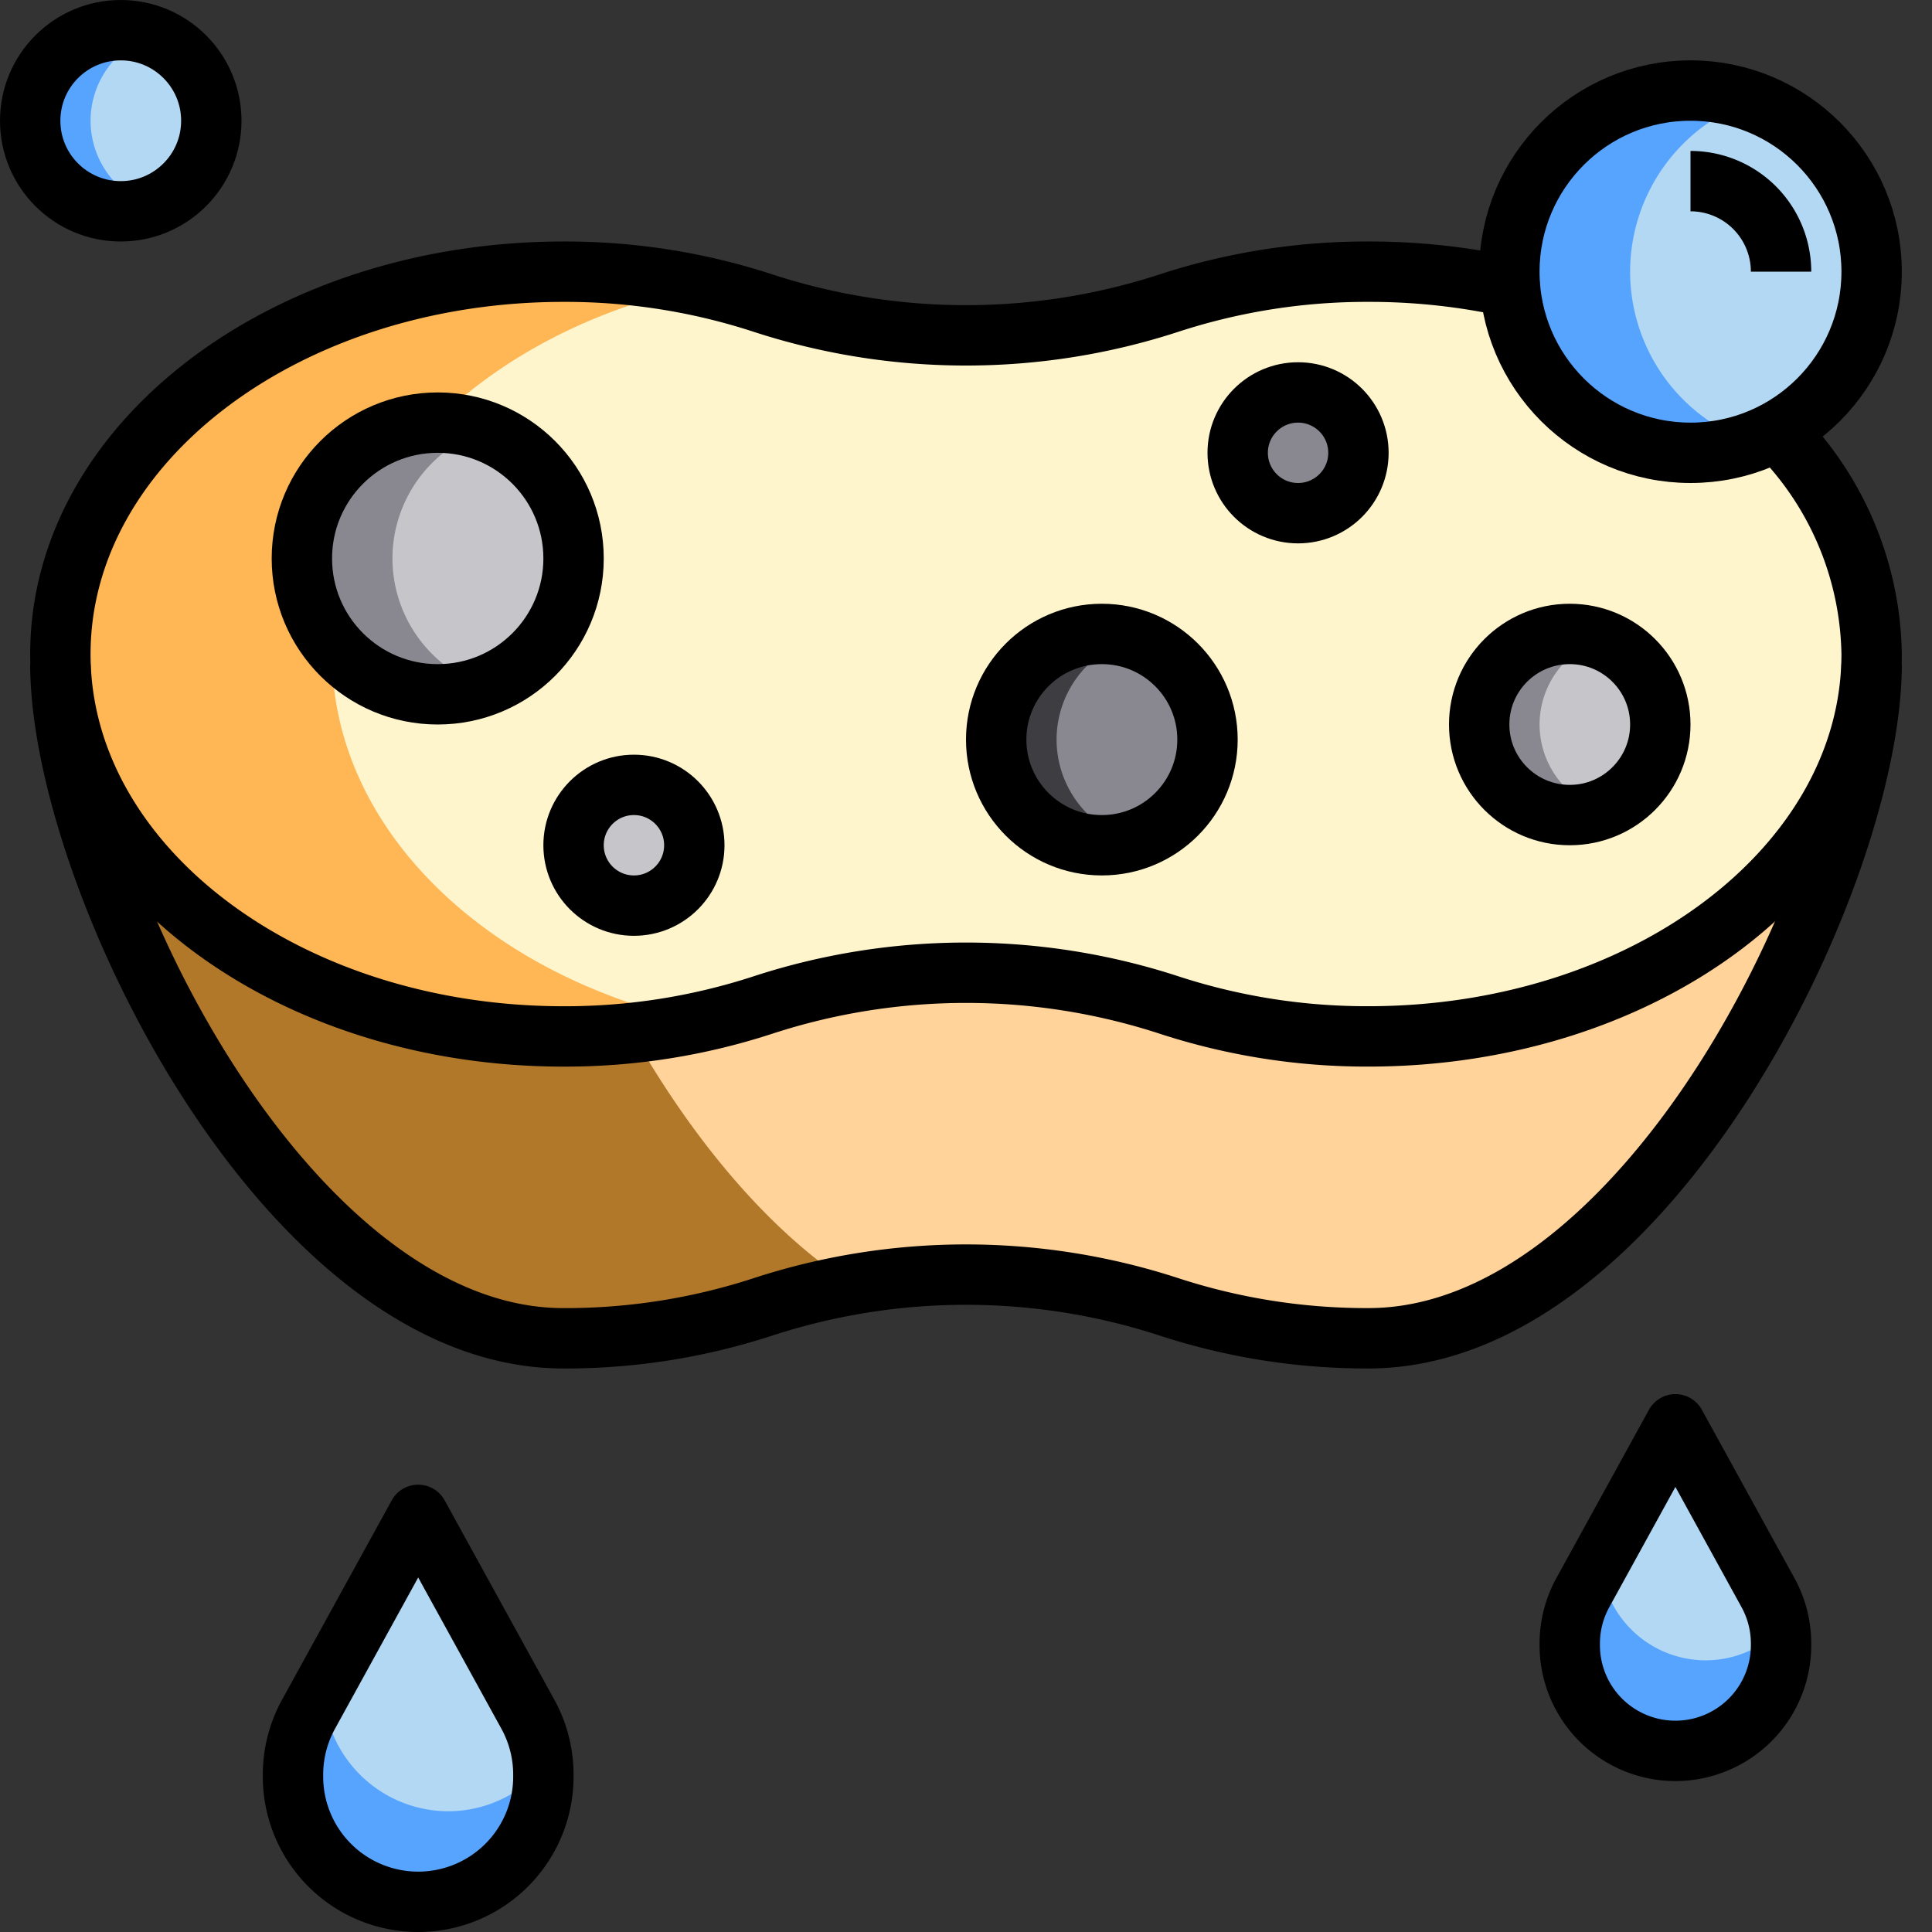<svg xmlns="http://www.w3.org/2000/svg" viewBox="0 0 64 64"><rect x="0" y="0" width="64" height="64" fill="#333333" stroke="none"/><title>clenaing-clean-sponge-wash-hygiene-shower</title><g id="_10-sponge" data-name="10-sponge"><circle cx="4" cy="4" r="3" style="fill:#b3d8f4"/><path d="M3,4A2.99,2.99,0,0,1,5,1.184,2.962,2.962,0,0,0,4,1,3,3,0,0,0,4,7a2.962,2.962,0,0,0,1-.184A2.99,2.99,0,0,1,3,4Z" style="fill:#57a4ff"/><path d="M2,22c0,7,7.462,22.333,16.667,22.333A21.088,21.088,0,0,0,25.25,43.3a21.691,21.691,0,0,1,13.5,0,21.088,21.088,0,0,0,6.583,1.032C54.538,44.333,62,29,62,22" style="fill:#ffd399"/><path d="M17,22H2c0,7,7.462,22.333,16.667,22.333A21.088,21.088,0,0,0,25.25,43.3a21.617,21.617,0,0,1,2.978-.736C21.7,38.335,17,27.548,17,22Z" style="fill:#b2782a"/><path d="M50,9.5A21.659,21.659,0,0,0,45.333,9a21.088,21.088,0,0,0-6.583,1.032,21.691,21.691,0,0,1-13.5,0A21.088,21.088,0,0,0,18.667,9C9.462,9,2,14.671,2,21.667S9.462,34.333,18.667,34.333A21.088,21.088,0,0,0,25.25,33.3a21.691,21.691,0,0,1,13.5,0,21.088,21.088,0,0,0,6.583,1.032c9.2,0,16.667-5.671,16.667-12.666a10.673,10.673,0,0,0-3-7.252" style="fill:#fff5cc"/><path d="M11,21.667c0-5.806,5.146-10.688,12.156-12.185A21.478,21.478,0,0,0,18.667,9C9.462,9,2,14.671,2,21.667S9.462,34.333,18.667,34.333a21.478,21.478,0,0,0,4.489-.482C16.146,32.355,11,27.473,11,21.667Z" style="fill:#ffb655"/><circle cx="43" cy="15" r="2" style="fill:#898890"/><circle cx="21" cy="28" r="2" style="fill:#c6c5ca"/><circle cx="52" cy="24" r="3" style="fill:#c6c5ca"/><path d="M51,24a2.99,2.99,0,0,1,2-2.816A2.962,2.962,0,0,0,52,21a3,3,0,0,0,0,6,2.962,2.962,0,0,0,1-.184A2.99,2.99,0,0,1,51,24Z" style="fill:#898890"/><circle cx="36.5" cy="24.5" r="3.5" style="fill:#898890"/><path d="M35,24.5a3.488,3.488,0,0,1,2.5-3.337,3.449,3.449,0,0,0-1-.163,3.5,3.5,0,0,0,0,7,3.449,3.449,0,0,0,1-.163A3.488,3.488,0,0,1,35,24.5Z" style="fill:#3e3d42"/><circle cx="14.5" cy="18.5" r="4.5" style="fill:#c6c5ca"/><path d="M13,18.5a4.486,4.486,0,0,1,3-4.224A4.445,4.445,0,0,0,14.5,14a4.5,4.5,0,0,0,0,9,4.445,4.445,0,0,0,1.5-.276A4.486,4.486,0,0,1,13,18.5Z" style="fill:#898890"/><circle cx="56" cy="9" r="6" style="fill:#b3d8f4"/><path d="M54,9a6,6,0,0,1,4-5.651,6,6,0,1,0,0,11.3A6,6,0,0,1,54,9Z" style="fill:#57a4ff"/><path d="M13.853,50.182l-3.634,6.607a4.141,4.141,0,0,0-.513,2v.066A4.147,4.147,0,0,0,13.853,63h0A4.147,4.147,0,0,0,18,58.853v-.066a4.152,4.152,0,0,0-.513-2Z" style="fill:#b3d8f4"/><path d="M14.853,60a4.145,4.145,0,0,1-4.143-4.1l-.491.893a4.141,4.141,0,0,0-.513,2v.066a4.147,4.147,0,0,0,8.294,0v-.066c0-.081-.01-.162-.015-.243A4.121,4.121,0,0,1,14.853,60Z" style="fill:#57a4ff"/><path d="M55.5,47.182l-3.067,5.576A3.5,3.5,0,0,0,52,54.444V54.5A3.5,3.5,0,0,0,55.5,58h0A3.5,3.5,0,0,0,59,54.5v-.056a3.5,3.5,0,0,0-.433-1.686Z" style="fill:#b3d8f4"/><path d="M56.5,55a3.491,3.491,0,0,1-3.481-3.308l-.586,1.066A3.5,3.5,0,0,0,52,54.444V54.5a3.5,3.5,0,0,0,7,0v-.056A3.522,3.522,0,0,0,58.944,54,3.485,3.485,0,0,1,56.5,55Z" style="fill:#57a4ff"/><path d="M50,9.5A21.659,21.659,0,0,0,45.333,9a21.088,21.088,0,0,0-6.583,1.032,21.691,21.691,0,0,1-13.5,0A21.088,21.088,0,0,0,18.667,9C9.462,9,2,14.671,2,21.667S9.462,34.333,18.667,34.333A21.088,21.088,0,0,0,25.25,33.3a21.691,21.691,0,0,1,13.5,0,21.088,21.088,0,0,0,6.583,1.032c9.2,0,16.667-5.671,16.667-12.666a10.673,10.673,0,0,0-3-7.252" style="fill:none;stroke:#000;stroke-miterlimit:10;stroke-width:2px"/><path d="M2,22c0,7,7.462,22.333,16.667,22.333A21.088,21.088,0,0,0,25.25,43.3a21.691,21.691,0,0,1,13.5,0,21.088,21.088,0,0,0,6.583,1.032C54.538,44.333,62,29,62,22" style="fill:none;stroke:#000;stroke-miterlimit:10;stroke-width:2px"/><circle cx="14.5" cy="18.5" r="4.5" style="fill:none;stroke:#000;stroke-miterlimit:10;stroke-width:2px"/><circle cx="43" cy="15" r="2" style="fill:none;stroke:#000;stroke-miterlimit:10;stroke-width:2px"/><circle cx="21" cy="28" r="2" style="fill:none;stroke:#000;stroke-miterlimit:10;stroke-width:2px"/><circle cx="52" cy="24" r="3" style="fill:none;stroke:#000;stroke-miterlimit:10;stroke-width:2px"/><circle cx="36.5" cy="24.5" r="3.5" style="fill:none;stroke:#000;stroke-miterlimit:10;stroke-width:2px"/><path d="M13.853,50.182l-3.634,6.607a4.141,4.141,0,0,0-.513,2v.066A4.147,4.147,0,0,0,13.853,63h0A4.147,4.147,0,0,0,18,58.853v-.066a4.152,4.152,0,0,0-.513-2Z" style="fill:none;stroke:#000;stroke-linejoin:round;stroke-width:2px"/><path d="M55.5,47.182l-3.067,5.576A3.5,3.5,0,0,0,52,54.444V54.5A3.5,3.5,0,0,0,55.5,58h0A3.5,3.5,0,0,0,59,54.5v-.056a3.5,3.5,0,0,0-.433-1.686Z" style="fill:none;stroke:#000;stroke-linejoin:round;stroke-width:2px"/><circle cx="4" cy="4" r="3" style="fill:none;stroke:#000;stroke-linejoin:round;stroke-width:2px"/><circle cx="56" cy="9" r="6" style="fill:none;stroke:#000;stroke-linejoin:round;stroke-width:2px"/><path d="M56,6a3,3,0,0,1,3,3" style="fill:none;stroke:#000;stroke-linejoin:round;stroke-width:2px"/></g></svg>